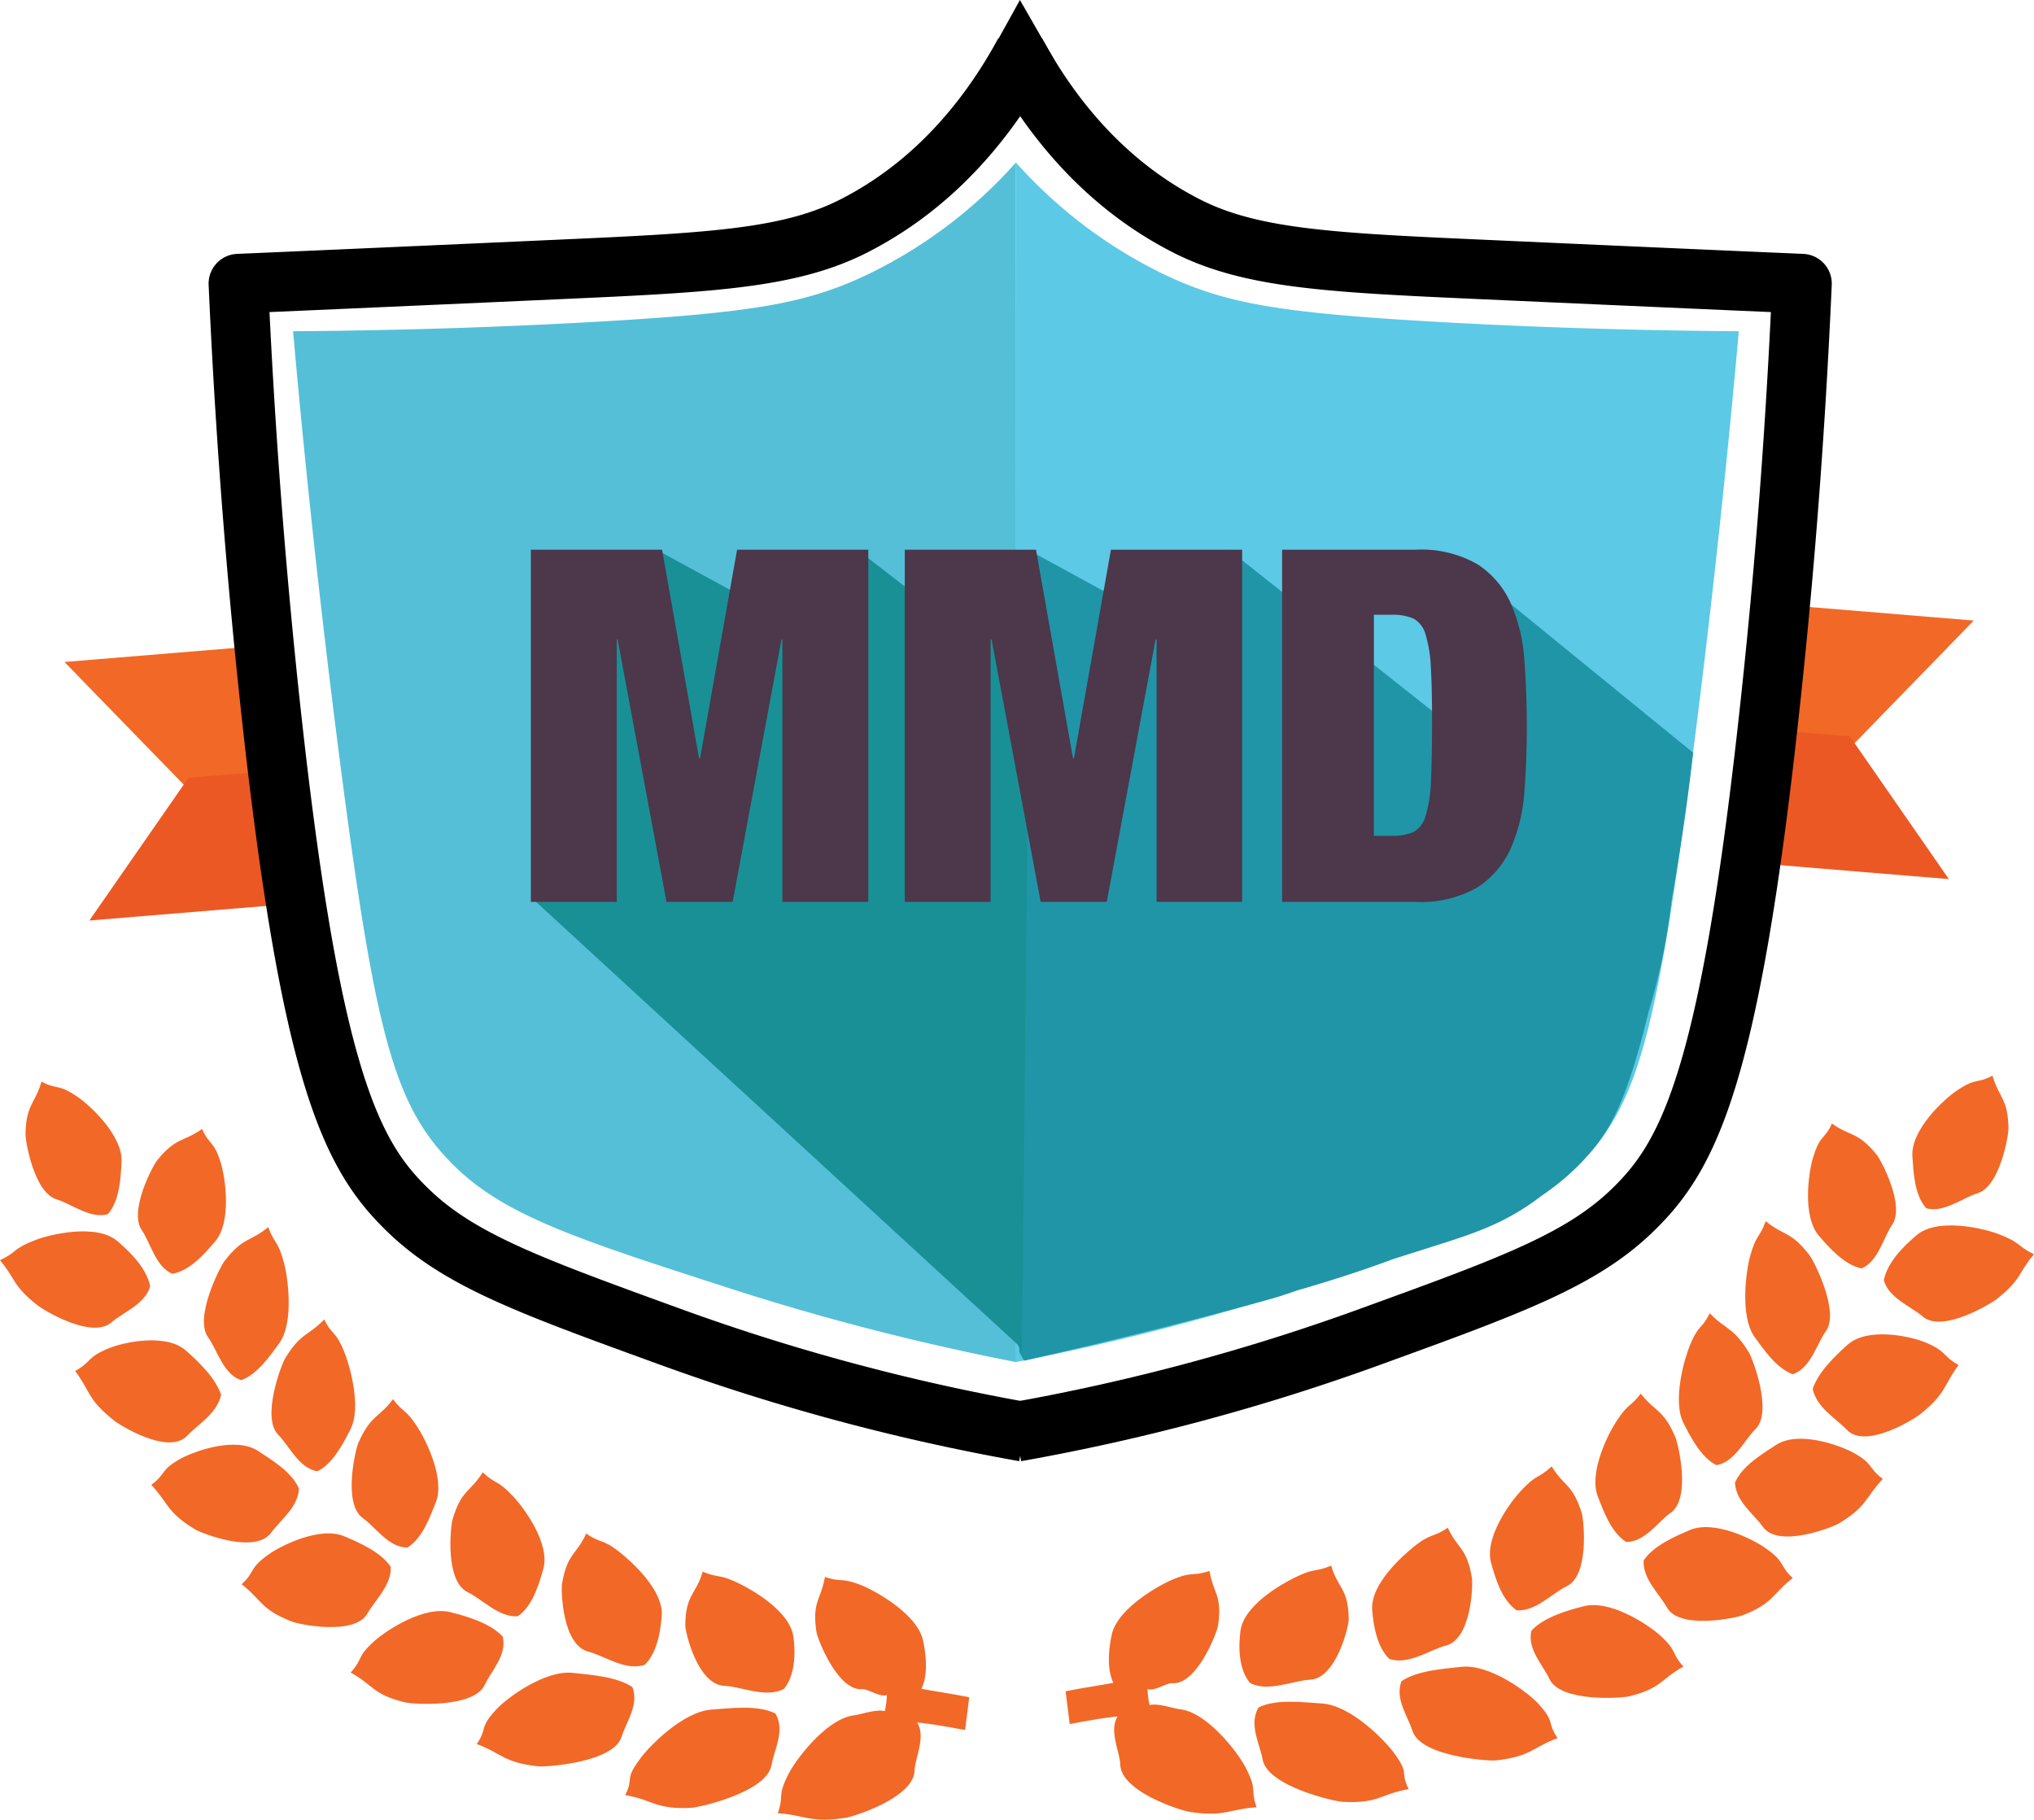 <svg xmlns="http://www.w3.org/2000/svg" width="239.17" height="213.97" viewBox="0 0 239.17 213.97"><defs><style>.cls-1{fill:#f26827;}.cls-2{fill:#ec5824;}.cls-3{fill:#55bfd8;}.cls-4{fill:#5cc9e6;}.cls-5{fill:none;stroke:#000;stroke-linejoin:round;stroke-width:7px;}.cls-6{fill:#2095a8;}.cls-7{fill:#199096;}.cls-8{fill:#4c374b;}</style></defs><title>Asset 1</title><g id="Layer_2" data-name="Layer 2"><g id="Layer_1-2" data-name="Layer 1"><polygon class="cls-1" points="210.37 71.18 232.09 72.97 217.85 87.62 209.07 86.89 210.37 71.18"/><polygon class="cls-2" points="207.44 101.58 229.16 103.37 217.52 86.59 208.74 85.86 207.44 101.58"/><polygon class="cls-1" points="29.31 76.05 7.58 77.84 21.82 92.49 30.6 91.77 29.31 76.05"/><polygon class="cls-2" points="32.23 106.45 10.51 108.24 22.16 91.46 30.94 90.74 32.23 106.45"/><path class="cls-3" d="M119.46,19.11a55.71,55.71,0,0,1-18,13.43c-6.92,3.18-13.24,4.27-31.58,5.31-9.21.52-21.23,1-35.42,1.1,1.8,20.3,3.85,37.8,5.67,51.79,4.1,31.48,6.34,39.44,13.22,46.29,5.94,5.9,14.61,8.7,32,14.32a290.41,290.41,0,0,0,34.16,8.82Z"/><path class="cls-4" d="M119.46,19.11a55.88,55.88,0,0,0,18,13.43c6.91,3.18,13.24,4.27,31.57,5.31,9.22.52,21.24,1,35.43,1.1-1.81,20.3-3.85,37.8-5.67,51.79-4.1,31.48-6.35,39.44-13.23,46.29-5.93,5.9-14.6,8.7-32,14.32a290,290,0,0,1-34.17,8.82Z"/><path class="cls-5" d="M120.46,6.18c-3.35,6.16-9.38,14.85-19.77,20.24-7.63,4-17,4.46-35.39,5.28-19.94.9-33.46,1.49-37.27,1.65.88,19.77,2.35,36.4,3.68,48.87,4.78,44.66,9.66,53.7,16.26,60.09,6.07,5.88,14.34,8.88,30.88,14.89a249.47,249.47,0,0,0,41.61,11.17"/><path class="cls-5" d="M119.46,6.18c3.35,6.16,9.39,14.85,19.77,20.24,7.64,4,17,4.46,35.39,5.28,19.94.9,33.47,1.49,37.27,1.65-.87,19.77-2.34,36.4-3.68,48.87-4.77,44.66-9.65,53.7-16.25,60.09-6.07,5.88-14.34,8.88-30.88,14.89a249.79,249.79,0,0,1-41.62,11.17"/><path d="M119.93,0l-3.77,6.81,7.87.33Z"/><path class="cls-6" d="M119.85,159l.57,1c11.09-2.51,20.37-4.9,27.42-6.82,2.84-.78,2.59-.73,4.71-1.45,3.5-1,7.2-2.17,11.06-3.6l.24-.09,4.45-1.41c4.75-1.5,8.63-2.7,12.83-5.92l.13-.1a28.18,28.18,0,0,0,5.67-5c2.28-2.62,4.36-6,6.91-16.6h0a72.88,72.88,0,0,0,2.71-13.12h0c.89-5,1.79-10.79,2.54-17.38L171.82,66.28a31.83,31.83,0,0,1,1.31,21.07L144.49,64.64,141.87,76.1l-21-11.46"/><path class="cls-7" d="M121.19,64.64l-7,10.35L100.81,64.64,98.19,76.1l-21-11.46L67.48,79.11,70.31,83l-7.79,22.58,57.14,52.53.49.89"/><path class="cls-8" d="M77.85,64.64,82.2,89.17h.12l4.35-24.53H102.1v41.41H92V75.2h-.11l-5.74,30.85H78.37L72.63,75.2h-.11v30.85H62.42V64.64Z"/><path class="cls-8" d="M121.82,64.64l4.35,24.53h.11l4.35-24.53h15.43v41.41H136V75.2h-.12l-5.74,30.85h-7.77L116.6,75.2h-.12v30.85H106.39V64.64Z"/><path class="cls-8" d="M166.42,64.64a13.29,13.29,0,0,1,7.31,1.71,10.62,10.62,0,0,1,3.91,4.58,19.74,19.74,0,0,1,1.6,6.61q.28,3.75.29,7.81t-.29,7.8a19.74,19.74,0,0,1-1.6,6.61,10.62,10.62,0,0,1-3.91,4.58,13.29,13.29,0,0,1-7.31,1.71H150.76V64.64Zm-2.73,33.64a6,6,0,0,0,2.5-.44A3,3,0,0,0,167.61,96a15.38,15.38,0,0,0,.64-4q.13-2.55.14-6.72t-.14-6.73a15.46,15.46,0,0,0-.64-4,3,3,0,0,0-1.42-1.82,6,6,0,0,0-2.5-.44h-2.14V98.28Z"/><path class="cls-1" d="M80.58,191.12c0,.8,1.44,7,4.6,7.11,1.88.07,4.93,1.49,7,.36,1.35-1.63,1.36-4.28,1.12-6.1-.39-3-4.76-5.48-6.29-6.24-2.51-1.25-2.37-.61-4.39-1.44C81.87,187.5,80.61,187.43,80.58,191.12Z"/><path class="cls-1" d="M90.71,207.58c.33-1.89,1.64-4.09.47-6.09-2.08-1.07-5.43-.6-7.46-.47-3.37.21-7.32,4.24-8.47,5.81-1.9,2.57-.66,2.12-1.73,4.25,3.29.55,3.52,1.73,7.8,1.49C82.25,212.52,90.14,210.75,90.71,207.58Z"/><path class="cls-1" d="M66.09,186.21c-.13.78,0,7.22,3.09,8,1.8.45,4.39,2.33,6.63,1.55,1.46-1.41,1.88-4,2-5.79.21-3-3.57-6.35-4.88-7.4-2.14-1.71-2.2-1-4-2.24C67.8,182.83,66.7,182.62,66.09,186.21Z"/><path class="cls-1" d="M73.08,204.25c.57-1.8,2.07-3.76,1.29-5.86-1.84-1.27-5.09-1.46-7-1.68-3.25-.37-7.71,2.9-9,4.28-2.1,2.27-1,2.17-2.31,4.09,3,1.11,3.14,2.19,7.28,2.62C64.2,207.79,72.12,207.26,73.08,204.25Z"/><path class="cls-1" d="M53.22,178.65c-.23.76-.95,7.28,1.79,8.58,1.63.77,3.66,3,5.88,2.82,1.75-1.21,2.49-3.78,3-5.58.82-3-2.32-7.2-3.51-8.47-1.94-2.07-2-1.36-3.62-2.87C55.28,175.51,54.27,175.12,53.22,178.65Z"/><path class="cls-1" d="M57,198.12c.77-1.65,2.63-3.49,2.12-5.67-1.46-1.6-4.3-2.41-6.16-2.88-3.09-.78-7.44,2.1-8.83,3.3-2.27,2-1.35,2.08-2.9,3.8,2.7,1.48,2.55,2.57,6.41,3.51C48.46,200.38,55.69,200.9,57,198.12Z"/><path class="cls-1" d="M42.14,169.66c-.32.72-1.88,7.19.55,8.87,1.44,1,3,3.47,5.23,3.44,1.75-1.09,2.67-3.65,3.33-5.33,1.1-2.79-1.21-7.37-2.13-8.79-1.51-2.32-1.62-1.62-2.91-3.32C44.56,166.75,43.6,166.35,42.14,169.66Z"/><path class="cls-1" d="M43.2,189.73c.9-1.58,2.86-3.34,2.74-5.5-1.17-1.75-3.73-2.85-5.46-3.58-2.86-1.21-7.45,1.1-8.91,2.14-2.38,1.7-1.51,2-3.16,3.5,2.4,1.86,2.18,2.9,5.81,4.35C35,191,41.7,192.39,43.2,189.73Z"/><path class="cls-1" d="M33.51,159.76c-.41.67-2.84,7-.75,9C34,170,35.17,172.69,37.33,173c1.82-.88,3.06-3.33,3.87-4.91,1.35-2.61-.09-7.61-.74-9.18-1.07-2.57-1.4-1.83-2.33-3.76C36.2,157.14,35.38,156.68,33.51,159.76Z"/><path class="cls-1" d="M31.87,180.24c1.09-1.51,3.19-3,3.28-5.2-.86-2-3.22-3.37-4.8-4.42-2.63-1.73-7.39,0-9,.84-2.58,1.41-1.74,1.79-3.56,3.14,2.1,2.26,1.82,3.24,5.19,5.26C23.75,180.3,30,182.79,31.87,180.24Z"/><path class="cls-1" d="M26.39,148.29c-.48.63-3.64,6.72-1.89,9,1,1.38,1.77,4.35,3.87,5,1.9-.69,3.42-2.9,4.48-4.37,1.74-2.42,1-7.76.54-9.44-.75-2.75-1.1-2.12-1.85-4.19C29.38,146.08,28.62,145.41,26.39,148.29Z"/><path class="cls-1" d="M22,168.83c1.33-1.4,3.52-2.61,4-4.81-.65-2-2.65-3.88-4.09-5.17-2.38-2.15-7.4-1-9.07-.33-2.73,1.12-2,1.58-4,2.69,1.83,2.48,1.45,3.34,4.53,5.79C14,167.54,19.79,171.17,22,168.83Z"/><path class="cls-1" d="M25.28,146c2-2.32,1.21-7.51.7-9.2-.85-2.78-1.3-2-2.22-4.05-2.23,1.58-3,.91-5.27,3.67-.49.6-3.39,6-1.8,8.27.95,1.32,1.63,4.33,3.59,5.09C22.33,149.41,24.06,147.43,25.28,146Z"/><path class="cls-1" d="M14.29,136.65c.18-3.09-3.68-6.65-5.14-7.65-2.38-1.63-2.29-.79-4.27-1.81-.77,2.65-1.83,2.65-1.88,6.23,0,.78,1,6.85,3.69,7.62,1.57.45,4,2.36,6,1.72C14.08,141.16,14.19,138.51,14.29,136.65Z"/><path class="cls-1" d="M13.08,155.51c1.37-1.19,4-2.16,4.58-4.26-.44-2.15-2.33-4-3.82-5.28-2.48-2.15-7.94-.82-9.65-.17-2.78,1.07-2.12,1.4-4.19,2.39,1.85,2.18,1.47,3,4.38,5.27C5,154,10.78,157.51,13.08,155.51Z"/><path class="cls-1" d="M97,185.43c-.47,2.72-1.53,2.87-1,6.44.1.78,2.49,7,5.38,6.75.61-.06,2.13,1,2.91.69a11.11,11.11,0,0,1-.25,1.9c-1-.27-2.79.39-3.6.49-3.23.38-6.82,5.15-7.69,6.84-1.43,2.77-.5,2.43-1.3,4.67,3.28.24,3.83,1.18,8,.54.89-.14,8-2.34,8.09-5.56.07-1.56,1.36-3.95.3-5.65,1.94.2,3.77.54,5.64.89.16-1.28.33-2.56.49-3.85-1.87-.39-3.73-.64-5.62-1,.81-1.68.53-4.1.18-5.7-.66-3-5.26-5.59-6.87-6.32C98.9,185.39,99.07,186.13,97,185.43Z"/><path class="cls-1" d="M158.59,190.42c0,.8-1.45,7-4.61,7.1-1.87.08-4.92,1.5-7,.37-1.36-1.64-1.36-4.28-1.12-6.11.39-3,4.76-5.47,6.29-6.23,2.5-1.25,2.37-.62,4.38-1.45C157.3,186.8,158.56,186.73,158.59,190.42Z"/><path class="cls-1" d="M148.46,206.87c-.34-1.88-1.64-4.08-.48-6.09,2.09-1.06,5.44-.59,7.47-.47,3.36.22,7.32,4.25,8.47,5.82,1.89,2.57.65,2.11,1.72,4.25-3.28.55-3.51,1.73-7.79,1.49C156.92,211.82,149,210.05,148.46,206.87Z"/><path class="cls-1" d="M173.07,185.51c.14.78,0,7.22-3.08,8-1.81.45-4.4,2.34-6.64,1.55-1.45-1.41-1.87-4-2-5.78-.21-3,3.58-6.35,4.89-7.4,2.14-1.71,2.2-1,4-2.24C171.37,182.13,172.47,181.92,173.07,185.51Z"/><path class="cls-1" d="M166.09,203.54c-.57-1.79-2.08-3.75-1.3-5.85,1.84-1.27,5.1-1.47,7.05-1.69,3.25-.37,7.71,2.91,9,4.29,2.1,2.26,1,2.16,2.31,4.09-3,1.11-3.14,2.18-7.27,2.62C175,207.09,167.05,206.56,166.09,203.54Z"/><path class="cls-1" d="M186,177.94c.22.77.94,7.29-1.79,8.59-1.63.77-3.66,3-5.88,2.82-1.75-1.22-2.5-3.78-3-5.58-.82-3,2.32-7.21,3.51-8.47,1.94-2.08,2-1.36,3.62-2.87C183.88,174.81,184.9,174.42,186,177.94Z"/><path class="cls-1" d="M182.19,197.42c-.77-1.65-2.63-3.49-2.12-5.67,1.46-1.6,4.3-2.41,6.16-2.88,3.09-.78,7.44,2.1,8.82,3.3,2.27,2,1.36,2.08,2.9,3.8-2.7,1.47-2.55,2.57-6.41,3.5C190.7,199.68,183.48,200.2,182.19,197.42Z"/><path class="cls-1" d="M197,169c.32.72,1.88,7.2-.55,8.88-1.45,1-3,3.46-5.24,3.43-1.75-1.09-2.66-3.64-3.32-5.32-1.11-2.8,1.2-7.37,2.13-8.79,1.51-2.32,1.62-1.63,2.91-3.33C194.61,166.05,195.57,165.64,197,169Z"/><path class="cls-1" d="M196,189c-.89-1.58-2.86-3.35-2.73-5.51,1.17-1.75,3.73-2.85,5.45-3.58,2.87-1.21,7.45,1.11,8.91,2.15,2.39,1.7,1.52,1.95,3.17,3.5-2.4,1.86-2.19,2.9-5.81,4.35C204.16,190.25,197.46,191.68,196,189Z"/><path class="cls-1" d="M205.66,159.05c.41.67,2.84,7,.75,9-1.24,1.2-2.42,3.89-4.58,4.23-1.81-.88-3.05-3.33-3.86-4.91-1.35-2.62.09-7.61.74-9.18,1.07-2.57,1.39-1.83,2.33-3.77C203,156.44,203.78,156,205.66,159.05Z"/><path class="cls-1" d="M207.29,179.54c-1.08-1.52-3.19-3-3.28-5.2.86-2,3.23-3.38,4.81-4.42,2.63-1.73,7.39,0,9,.84,2.58,1.4,1.75,1.79,3.57,3.14-2.1,2.25-1.83,3.24-5.2,5.26C215.42,179.6,209.12,182.09,207.29,179.54Z"/><path class="cls-1" d="M212.77,147.59c.49.63,3.64,6.72,1.89,9-1,1.37-1.76,4.34-3.87,5-1.89-.69-3.42-2.91-4.47-4.37-1.75-2.43-1-7.77-.55-9.44.76-2.75,1.11-2.12,1.85-4.19C209.78,145.37,210.55,144.71,212.77,147.59Z"/><path class="cls-1" d="M217.15,168.12c-1.33-1.39-3.53-2.6-4-4.8.65-2,2.65-3.89,4.08-5.18,2.38-2.14,7.4-1,9.07-.33,2.73,1.12,2,1.59,4,2.7-1.83,2.48-1.44,3.33-4.52,5.79C225.13,166.83,219.38,170.47,217.15,168.12Z"/><path class="cls-1" d="M213.89,145.33c-2-2.32-1.22-7.51-.7-9.21.84-2.77,1.29-2,2.22-4,2.23,1.57,3,.9,5.27,3.67.49.6,3.39,6,1.79,8.26-.94,1.32-1.63,4.34-3.59,5.1C216.83,148.71,215.1,146.72,213.89,145.33Z"/><path class="cls-1" d="M224.87,135.94c-.18-3.09,3.69-6.65,5.14-7.64,2.39-1.64,2.29-.79,4.28-1.81.77,2.64,1.83,2.65,1.88,6.23,0,.77-1,6.85-3.69,7.61-1.57.46-4,2.37-6,1.73C225.08,140.46,225,137.8,224.87,135.94Z"/><path class="cls-1" d="M226.09,154.81c-1.37-1.19-4-2.16-4.58-4.27.43-2.14,2.33-4,3.82-5.27,2.48-2.15,7.94-.82,9.64-.17,2.78,1.06,2.12,1.39,4.2,2.38-1.86,2.19-1.47,3-4.39,5.28C234.15,153.26,228.39,156.8,226.09,154.81Z"/><path class="cls-1" d="M142.22,184.72c.47,2.73,1.53,2.88,1,6.45-.11.78-2.5,7-5.39,6.75-.6-.06-2.13,1-2.9.69a10.86,10.86,0,0,0,.24,1.89c1-.26,2.79.4,3.61.49,3.22.39,6.82,5.15,7.69,6.85,1.43,2.77.5,2.43,1.29,4.67-3.27.23-3.82,1.18-7.94.53-.9-.14-8-2.33-8.09-5.55-.07-1.56-1.36-4-.31-5.66-1.93.2-3.76.55-5.64.9l-.48-3.85c1.86-.39,3.72-.64,5.61-1-.8-1.68-.53-4.1-.17-5.71.65-2.94,5.26-5.59,6.86-6.31C140.26,184.69,140.1,185.43,142.22,184.72Z"/></g></g></svg>
